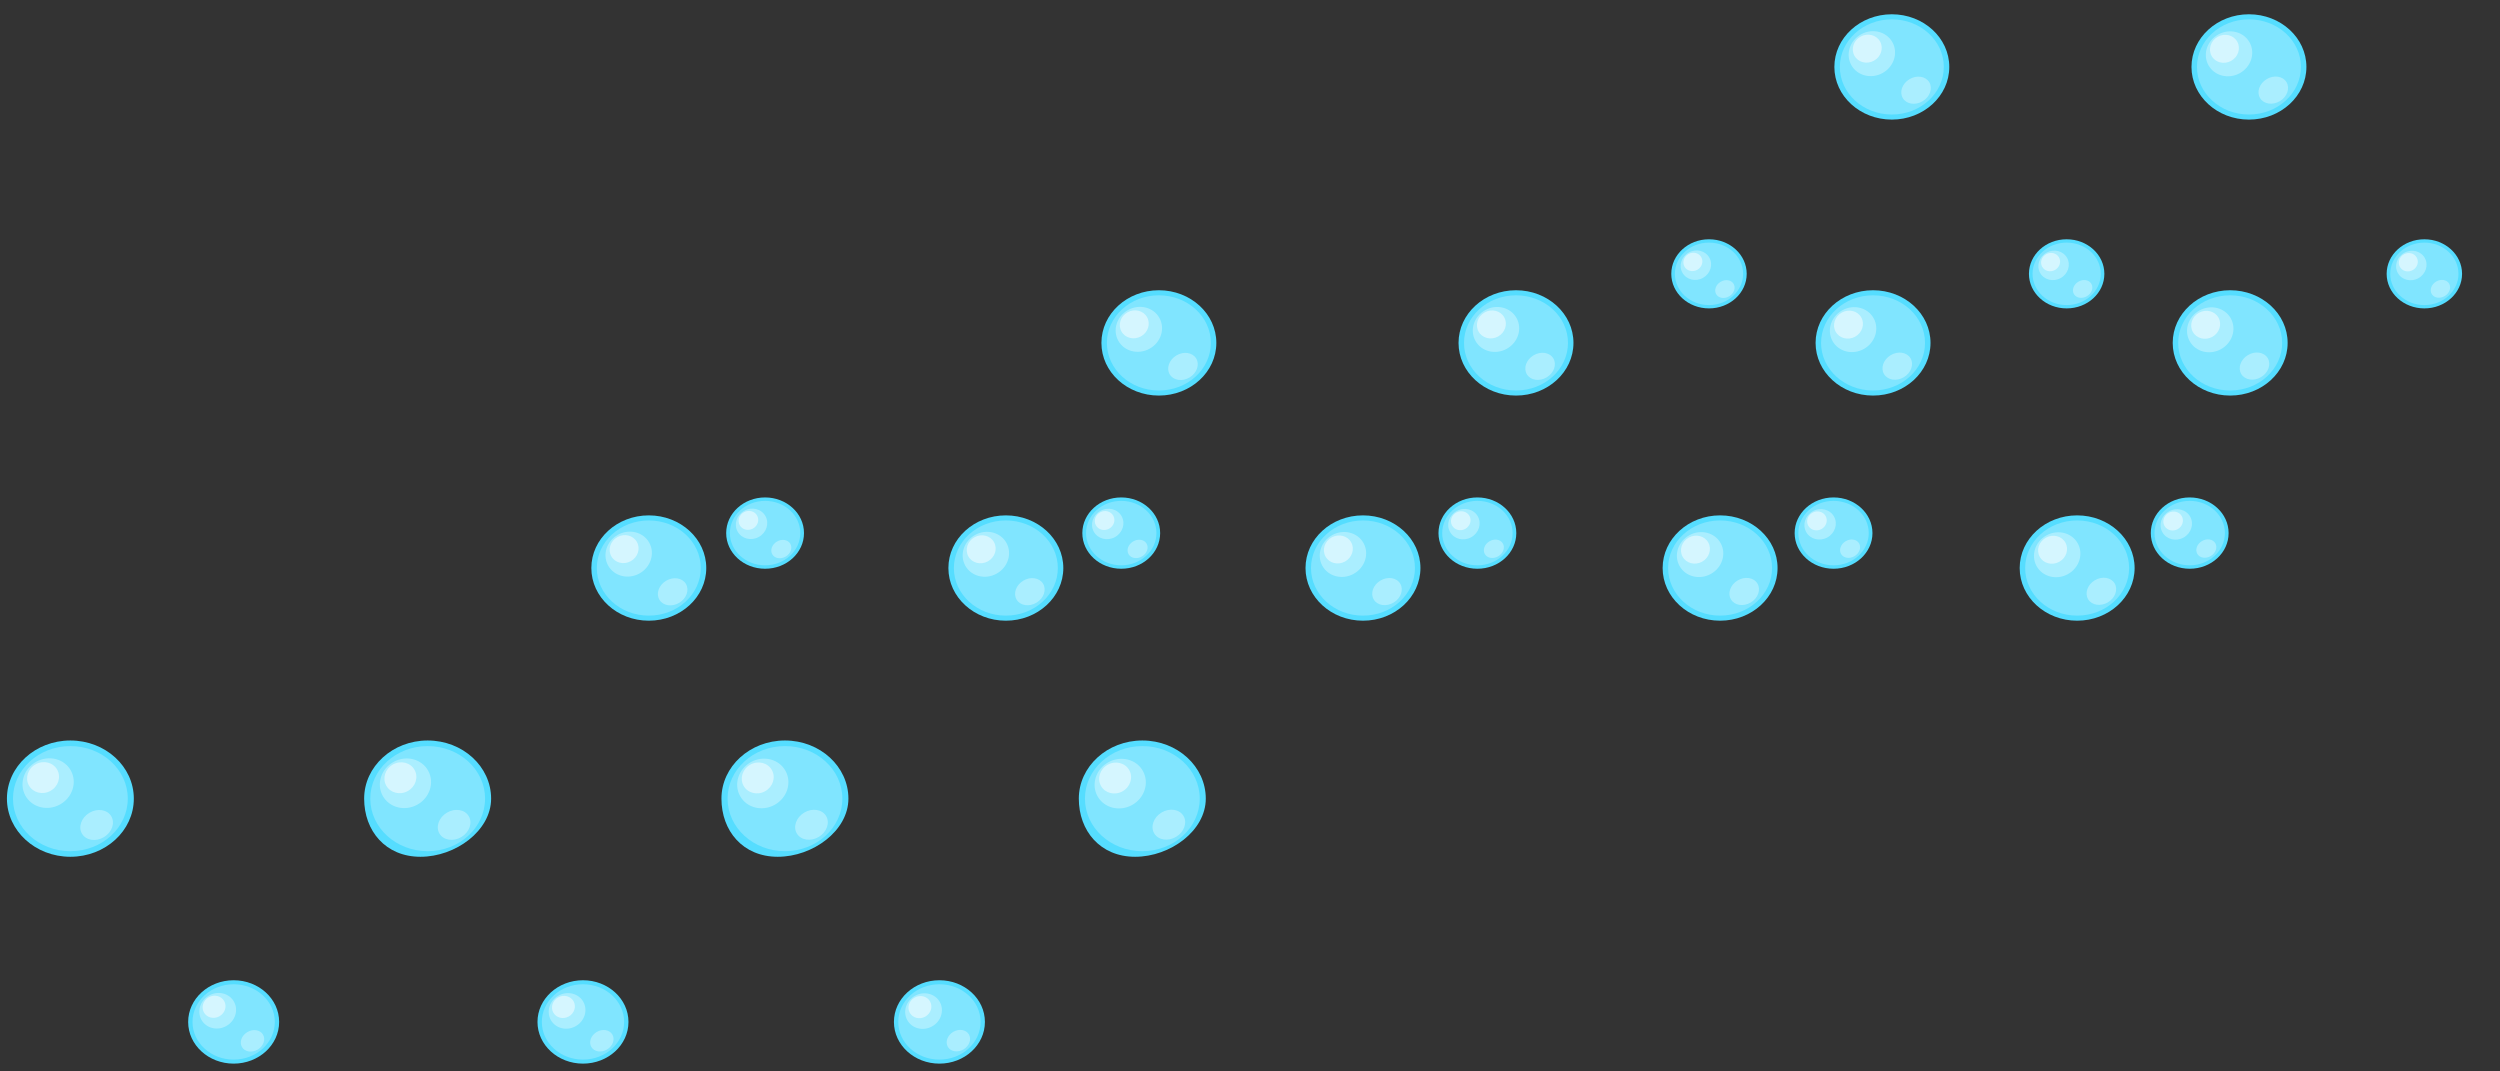 <?xml version="1.0" encoding="utf-8"?>
<!-- Generator: Adobe Illustrator 22.0.1, SVG Export Plug-In . SVG Version: 6.00 Build 0)  -->
<svg version="1.1"
	 id="svg2" inkscape:version="0.48+devel r" sodipodi:docname="blue_fish.svg" xmlns:cc="http://creativecommons.org/ns#" xmlns:dc="http://purl.org/dc/elements/1.1/" xmlns:inkscape="http://www.inkscape.org/namespaces/inkscape" xmlns:rdf="http://www.w3.org/1999/02/22-rdf-syntax-ns#" xmlns:sodipodi="http://sodipodi.sourceforge.net/DTD/sodipodi-0.dtd" xmlns:svg="http://www.w3.org/2000/svg"
	 xmlns="http://www.w3.org/2000/svg" xmlns:xlink="http://www.w3.org/1999/xlink" x="0px" y="0px" viewBox="0 0 700 300"
	 style="enable-background:new 0 0 700 300;" xml:space="preserve">
<rect x="0" y="0" width="700" height="300" fill="#333333" stroke="none"/>
<style type="text/css">
	.st0{fill:#55DDFF;}
	.st1{fill:#80E5FF;}
	.st2{fill:#AAEEFF;}
	.st3{fill:#D5F6FF;}
</style>
<sodipodi:namedview  bordercolor="#666666" borderopacity="1.0" id="base" inkscape:current-layer="layer1" inkscape:cx="358.6735" inkscape:cy="749.82126" inkscape:document-units="px" inkscape:pageopacity="0.0" inkscape:pageshadow="2" inkscape:window-height="744" inkscape:window-maximized="1" inkscape:window-width="1366" inkscape:window-x="0" inkscape:window-y="24" inkscape:zoom="0.9899495" pagecolor="#ffffff" showborder="false" showgrid="false">
	</sodipodi:namedview>
<g id="layer2" inkscape:groupmode="layer" inkscape:label="bubbles" sodipodi:insensitive="true">
	<g id="g4201" transform="matrix(0.152,0,0,0.152,189.5,290.733)">
		<ellipse id="path4165" class="st0" cx="-816.3" cy="-30.2" rx="83.8" ry="76.8"/>
		<ellipse id="path4165-7" class="st1" cx="-816.3" cy="-30.2" rx="75.8" ry="69.4"/>
		
			<ellipse id="path4182" transform="matrix(0.876 -0.482 0.482 0.876 -80.647 -414.251)" class="st2" cx="-845.6" cy="-50.4" rx="34.3" ry="32.3"/>
		
			<ellipse id="path4182-0" transform="matrix(0.876 -0.482 0.482 0.876 -77.949 -418.387)" class="st3" cx="-852.3" cy="-57.7" rx="21.4" ry="20.1"/>
		
			<ellipse id="path4199" transform="matrix(0.857 -0.516 0.516 0.857 -114.187 -402.35)" class="st2" cx="-781.4" cy="4.4" rx="22.5" ry="18.7"/>
	</g>
	<g id="g4201-3" transform="matrix(0.212,0,0,0.212,150.891,212.445)">
		<ellipse id="path4165-5" class="st0" cx="-618.8" cy="52.7" rx="83.8" ry="76.8"/>
		<ellipse id="path4165-7-9" class="st1" cx="-618.8" cy="52.7" rx="75.8" ry="69.4"/>
		
			<ellipse id="path4182-6" transform="matrix(0.876 -0.482 0.482 0.876 -96.121 -308.663)" class="st2" cx="-648.1" cy="32.5" rx="34.3" ry="32.3"/>
		
			<ellipse id="path4182-0-1" transform="matrix(0.876 -0.482 0.482 0.876 -93.423 -312.799)" class="st3" cx="-654.8" cy="25.2" rx="21.4" ry="20.1"/>
		
			<ellipse id="path4199-6" transform="matrix(0.857 -0.516 0.516 0.857 -128.677 -288.655)" class="st2" cx="-584" cy="87.3" rx="22.5" ry="18.7"/>
	</g>
</g>
<sodipodi:namedview  bordercolor="#666666" borderopacity="1.0" id="base" inkscape:current-layer="layer1" inkscape:cx="358.6735" inkscape:cy="749.82126" inkscape:document-units="px" inkscape:pageopacity="0.0" inkscape:pageshadow="2" inkscape:window-height="744" inkscape:window-maximized="1" inkscape:window-width="1366" inkscape:window-x="0" inkscape:window-y="24" inkscape:zoom="0.9899495" pagecolor="#ffffff" showborder="false" showgrid="false">
	</sodipodi:namedview>
<g id="layer2_1_" inkscape:groupmode="layer" inkscape:label="bubbles" sodipodi:insensitive="true">
	<g id="g4201_1_" transform="matrix(0.152,0,0,0.152,189.5,290.733)">
		<ellipse id="path4165_1_" class="st0" cx="-172.8" cy="-30.2" rx="83.8" ry="76.8"/>
		<ellipse id="path4165-7_1_" class="st1" cx="-172.8" cy="-30.2" rx="75.8" ry="69.4"/>
		
			<ellipse id="path4182_1_" transform="matrix(0.876 -0.482 0.482 0.876 -0.767 -103.778)" class="st2" cx="-202.1" cy="-50.4" rx="34.3" ry="32.3"/>
		
			<ellipse id="path4182-0_1_" transform="matrix(0.876 -0.482 0.482 0.876 1.931 -107.914)" class="st3" cx="-208.8" cy="-57.7" rx="21.4" ry="20.1"/>
		
			<ellipse id="path4199_1_" transform="matrix(0.857 -0.516 0.516 0.857 -22.046 -70.543)" class="st2" cx="-138" cy="4.4" rx="22.5" ry="18.7"/>
	</g>
	<g id="g4201-3_1_" transform="matrix(0.212,0,0,0.212,150.891,212.445)">
		<path id="path4165-5_1_" class="st0" d="M-146.9-24.1c46.3,0,83.8,34.4,83.8,76.8s-47,76.8-93.3,76.8s-74.4-34.4-74.4-76.8
			S-193.2-24.1-146.9-24.1z"/>
		<ellipse id="path4165-7-9_1_" class="st1" cx="-146.9" cy="52.7" rx="75.8" ry="69.4"/>
		
			<ellipse id="path4182-6_1_" transform="matrix(0.876 -0.482 0.482 0.876 -37.554 -80.977)" class="st2" cx="-176.2" cy="32.5" rx="34.3" ry="32.3"/>
		
			<ellipse id="path4182-0-1_1_" transform="matrix(0.876 -0.482 0.482 0.876 -34.857 -85.112)" class="st3" cx="-182.9" cy="25.2" rx="21.4" ry="20.1"/>
		
			<ellipse id="path4199-6_1_" transform="matrix(0.857 -0.516 0.516 0.857 -61.053 -45.258)" class="st2" cx="-112" cy="87.3" rx="22.5" ry="18.7"/>
	</g>
	<g id="g4201-8_1_" transform="matrix(0.192,0,0,0.192,214.516,153.136)">
		<ellipse id="path4165-4_1_" class="st0" cx="-171.1" cy="30.8" rx="83.8" ry="76.8"/>
		<ellipse id="path4165-7-0_1_" class="st1" cx="-171.1" cy="30.8" rx="75.8" ry="69.4"/>
		
			<ellipse id="path4182-9_1_" transform="matrix(0.876 -0.482 0.482 0.876 -29.988 -95.372)" class="st2" cx="-200.4" cy="10.6" rx="34.3" ry="32.3"/>
		
			<ellipse id="path4182-0-2_1_" transform="matrix(0.876 -0.482 0.482 0.876 -27.29 -99.508)" class="st3" cx="-207.1" cy="3.3" rx="21.4" ry="20.1"/>
		
			<ellipse id="path4199-9_1_" transform="matrix(0.857 -0.516 0.516 0.857 -53.259 -60.913)" class="st2" cx="-136.3" cy="65.4" rx="22.5" ry="18.7"/>
	</g>
</g>
<g id="layer2_2_" inkscape:groupmode="layer" inkscape:label="bubbles" sodipodi:insensitive="true">
	<g id="g4201_2_" transform="matrix(0.152,0,0,0.152,189.5,290.733)">
		<ellipse id="path4165_2_" class="st0" cx="483.8" cy="-30.2" rx="83.8" ry="76.8"/>
		<ellipse id="path4165-7_2_" class="st1" cx="483.8" cy="-30.2" rx="75.8" ry="69.4"/>
		
			<ellipse id="path4182_2_" transform="matrix(0.876 -0.482 0.482 0.876 80.732 213.02)" class="st2" cx="454.5" cy="-50.4" rx="34.3" ry="32.3"/>
		
			<ellipse id="path4182-0_2_" transform="matrix(0.876 -0.482 0.482 0.876 83.43 208.884)" class="st3" cx="447.8" cy="-57.7" rx="21.4" ry="20.1"/>
		
			<ellipse id="path4199_2_" transform="matrix(0.857 -0.516 0.516 0.857 72.002 268.061)" class="st2" cx="518.6" cy="4.4" rx="22.5" ry="18.7"/>
	</g>
	<g id="g4201-3_2_" transform="matrix(0.212,0,0,0.212,150.891,212.445)">
		<path id="path4165-5_2_" class="st0" d="M325-24.1c46.3,0,83.8,34.4,83.8,76.8s-47,76.8-93.3,76.8s-74.4-34.4-74.4-76.8
			S278.7-24.1,325-24.1z"/>
		<ellipse id="path4165-7-9_2_" class="st1" cx="325" cy="52.7" rx="75.8" ry="69.4"/>
		
			<ellipse id="path4182-6_2_" transform="matrix(0.876 -0.482 0.482 0.876 21.012 146.71)" class="st2" cx="295.7" cy="32.5" rx="34.3" ry="32.3"/>
		
			<ellipse id="path4182-0-1_2_" transform="matrix(0.876 -0.482 0.482 0.876 23.71 142.574)" class="st3" cx="289" cy="25.2" rx="21.4" ry="20.1"/>
		
			<ellipse id="path4199-6_2_" transform="matrix(0.857 -0.516 0.516 0.857 6.532 198.102)" class="st2" cx="359.9" cy="87.3" rx="22.5" ry="18.7"/>
	</g>
	<g id="g4201-8_2_" transform="matrix(0.192,0,0,0.192,214.516,153.136)">
		<ellipse id="path4165-4_2_" class="st0" cx="349.6" cy="30.8" rx="83.8" ry="76.8"/>
		<ellipse id="path4165-7-0_2_" class="st1" cx="349.6" cy="30.8" rx="75.8" ry="69.4"/>
		
			<ellipse id="path4182-9_2_" transform="matrix(0.876 -0.482 0.482 0.876 34.666 155.899)" class="st2" cx="320.4" cy="10.6" rx="34.3" ry="32.3"/>
		
			<ellipse id="path4182-0-2_2_" transform="matrix(0.876 -0.482 0.482 0.876 37.33 151.727)" class="st3" cx="313.6" cy="3.3" rx="21.4" ry="20.1"/>
		
			<ellipse id="path4199-9_2_" transform="matrix(0.857 -0.516 0.516 0.857 21.349 207.653)" class="st2" cx="384.5" cy="65.4" rx="22.5" ry="18.7"/>
	</g>
	<g id="g4201-83_2_" transform="matrix(0.13,0,0,0.13,138.253,159.627)">
		<ellipse id="path4165-1_2_" class="st0" cx="584.4" cy="-79.7" rx="83.8" ry="76.8"/>
		<ellipse id="path4165-7-5_2_" class="st1" cx="584.4" cy="-79.7" rx="75.8" ry="69.4"/>
		
			<ellipse id="path4182-1_2_" transform="matrix(0.876 -0.482 0.482 0.876 117.105 255.436)" class="st2" cx="555.1" cy="-99.9" rx="34.3" ry="32.3"/>
		
			<ellipse id="path4182-0-48_2_" transform="matrix(0.876 -0.482 0.482 0.876 119.839 251.266)" class="st3" cx="548.4" cy="-107.3" rx="21.4" ry="20.1"/>
		
			<ellipse id="path4199-8_2_" transform="matrix(0.857 -0.516 0.516 0.857 111.943 312.875)" class="st2" cx="619.2" cy="-45.1" rx="22.5" ry="18.7"/>
	</g>
</g>
<g id="layer2_3_" inkscape:groupmode="layer" inkscape:label="bubbles" sodipodi:insensitive="true">
	<g id="g4201-3_3_" transform="matrix(0.212,0,0,0.212,150.891,212.445)">
		<path id="path4165-5_3_" class="st0" d="M797-24.1c46.3,0,83.8,34.4,83.8,76.8s-47,76.8-93.3,76.8s-74.4-34.4-74.4-76.8
			S750.7-24.1,797-24.1z"/>
		<ellipse id="path4165-7-9_3_" class="st1" cx="797" cy="52.7" rx="75.8" ry="69.4"/>
		
			<ellipse id="path4182-6_3_" transform="matrix(0.876 -0.482 0.482 0.876 79.613 374.433)" class="st2" cx="767.7" cy="32.5" rx="34.3" ry="32.3"/>
		
			<ellipse id="path4182-0-1_3_" transform="matrix(0.876 -0.482 0.482 0.876 82.311 370.297)" class="st3" cx="761" cy="25.1" rx="21.4" ry="20.1"/>
		
			<ellipse id="path4199-6_3_" transform="matrix(0.857 -0.516 0.516 0.857 74.118 441.462)" class="st2" cx="831.8" cy="87.3" rx="22.5" ry="18.7"/>
	</g>
	<g id="g4201-8_3_" transform="matrix(0.192,0,0,0.192,214.516,153.136)">
		<ellipse id="path4165-4_3_" class="st0" cx="870.4" cy="30.8" rx="83.8" ry="76.8"/>
		<ellipse id="path4165-7-0_3_" class="st1" cx="870.4" cy="30.8" rx="75.8" ry="69.4"/>
		
			<ellipse id="path4182-9_3_" transform="matrix(0.876 -0.482 0.482 0.876 99.285 407.135)" class="st2" cx="841.1" cy="10.6" rx="34.3" ry="32.3"/>
		
			<ellipse id="path4182-0-2_3_" transform="matrix(0.876 -0.482 0.482 0.876 101.983 402.998)" class="st3" cx="834.4" cy="3.3" rx="21.4" ry="20.1"/>
		
			<ellipse id="path4199-9_3_" transform="matrix(0.857 -0.516 0.516 0.857 95.919 476.183)" class="st2" cx="905.2" cy="65.4" rx="22.5" ry="18.7"/>
	</g>
	<g id="g4201-1_3_" transform="matrix(0.192,0,0,0.192,155.372,90.1)">
		<ellipse id="path4165-3_3_" class="st0" cx="880.8" cy="30.8" rx="83.8" ry="76.8"/>
		<ellipse id="path4165-7-8_3_" class="st1" cx="880.8" cy="30.8" rx="75.8" ry="69.4"/>
		
			<ellipse id="path4182-5_3_" transform="matrix(0.876 -0.482 0.482 0.876 100.573 412.154)" class="st2" cx="851.5" cy="10.6" rx="34.3" ry="32.3"/>
		
			<ellipse id="path4182-0-4_3_" transform="matrix(0.876 -0.482 0.482 0.876 103.271 408.018)" class="st3" cx="844.8" cy="3.3" rx="21.4" ry="20.1"/>
		
			<ellipse id="path4199-5_3_" transform="matrix(0.857 -0.516 0.516 0.857 97.444 481.586)" class="st2" cx="915.7" cy="65.4" rx="22.5" ry="18.7"/>
	</g>
	<g id="g4201-83_3_" transform="matrix(0.13,0,0,0.13,138.253,159.627)">
		<ellipse id="path4165-1_3_" class="st0" cx="1351.5" cy="-79.7" rx="83.8" ry="76.8"/>
		<ellipse id="path4165-7-5_3_" class="st1" cx="1351.5" cy="-79.7" rx="75.8" ry="69.4"/>
		
			<ellipse id="path4182-1_3_" transform="matrix(0.876 -0.482 0.482 0.876 212.318 625.551)" class="st2" cx="1322.2" cy="-100" rx="34.3" ry="32.3"/>
		
			<ellipse id="path4182-0-48_3_" transform="matrix(0.876 -0.482 0.482 0.876 215.052 621.38)" class="st3" cx="1315.5" cy="-107.4" rx="21.4" ry="20.1"/>
		
			<ellipse id="path4199-8_3_" transform="matrix(0.857 -0.516 0.516 0.857 221.856 708.504)" class="st2" cx="1386.4" cy="-45.2" rx="22.5" ry="18.7"/>
	</g>
</g>
<g id="layer2_4_" inkscape:groupmode="layer" inkscape:label="bubbles" sodipodi:insensitive="true">
	<g id="g4201-8_4_" transform="matrix(0.192,0,0,0.192,214.516,153.136)">
		<ellipse id="path4165-4_4_" class="st0" cx="1391.2" cy="30.8" rx="83.8" ry="76.8"/>
		<ellipse id="path4165-7-0_4_" class="st1" cx="1391.2" cy="30.8" rx="75.8" ry="69.4"/>
		
			<ellipse id="path4182-9_4_" transform="matrix(0.876 -0.482 0.482 0.876 163.939 658.406)" class="st2" cx="1361.9" cy="10.5" rx="34.3" ry="32.3"/>
		
			<ellipse id="path4182-0-2_4_" transform="matrix(0.876 -0.482 0.482 0.876 166.602 654.234)" class="st3" cx="1355.1" cy="3.3" rx="21.4" ry="20.1"/>
		
			<ellipse id="path4199-9_4_" transform="matrix(0.857 -0.516 0.516 0.857 170.528 744.75)" class="st2" cx="1426" cy="65.4" rx="22.5" ry="18.7"/>
	</g>
	<g id="g4201-1_4_" transform="matrix(0.192,0,0,0.192,155.372,90.1)">
		<ellipse id="path4165-3_4_" class="st0" cx="1401.6" cy="30.8" rx="83.8" ry="76.8"/>
		<ellipse id="path4165-7-8_4_" class="st1" cx="1401.6" cy="30.8" rx="75.8" ry="69.4"/>
		
			<ellipse id="path4182-5_4_" transform="matrix(0.876 -0.482 0.482 0.876 165.226 663.426)" class="st2" cx="1372.3" cy="10.5" rx="34.3" ry="32.3"/>
		
			<ellipse id="path4182-0-4_4_" transform="matrix(0.876 -0.482 0.482 0.876 167.924 659.29)" class="st3" cx="1365.6" cy="3.2" rx="21.4" ry="20.1"/>
		
			<ellipse id="path4199-5_4_" transform="matrix(0.857 -0.516 0.516 0.857 172.013 750.116)" class="st2" cx="1436.4" cy="65.4" rx="22.5" ry="18.7"/>
	</g>
	<g id="g4201-4_4_" transform="matrix(0.126,0,0,0.126,201.406,88.293)">
		<ellipse id="path4165-0_4_" class="st0" cx="2199.3" cy="-92.2" rx="83.8" ry="76.8"/>
		<ellipse id="path4165-7-6_4_" class="st1" cx="2199.3" cy="-92.2" rx="75.8" ry="69.4"/>
		
			<ellipse id="path4182-7_4_" transform="matrix(0.876 -0.482 0.482 0.876 323.572 1033.033)" class="st2" cx="2169.9" cy="-112.5" rx="34.3" ry="32.3"/>
		
			<ellipse id="path4182-0-40_4_" transform="matrix(0.876 -0.482 0.482 0.876 326.27 1028.896)" class="st3" cx="2163.2" cy="-119.8" rx="21.4" ry="20.1"/>
		
			<ellipse id="path4199-2_4_" transform="matrix(0.857 -0.516 0.516 0.857 349.727 1143.901)" class="st2" cx="2234.2" cy="-57.7" rx="22.5" ry="18.7"/>
	</g>
	<g id="g4201-83_4_" transform="matrix(0.13,0,0,0.13,138.253,159.627)">
		<ellipse id="path4165-1_4_" class="st0" cx="2118.6" cy="-79.7" rx="83.8" ry="76.8"/>
		<ellipse id="path4165-7-5_4_" class="st1" cx="2118.6" cy="-79.7" rx="75.8" ry="69.4"/>
		
			<ellipse id="path4182-1_4_" transform="matrix(0.876 -0.482 0.482 0.876 307.531 995.665)" class="st2" cx="2089.3" cy="-100" rx="34.3" ry="32.3"/>
		
			<ellipse id="path4182-0-48_4_" transform="matrix(0.876 -0.482 0.482 0.876 310.265 991.495)" class="st3" cx="2082.5" cy="-107.4" rx="21.4" ry="20.1"/>
		
			<ellipse id="path4199-8_4_" transform="matrix(0.857 -0.516 0.516 0.857 331.731 1104.095)" class="st2" cx="2153.6" cy="-45.2" rx="22.5" ry="18.7"/>
	</g>
</g>
<g id="layer2_5_" inkscape:groupmode="layer" inkscape:label="bubbles" sodipodi:insensitive="true">
	<g id="g4201-8_5_" transform="matrix(0.192,0,0,0.192,214.516,153.136)">
		<ellipse id="path4165-4_5_" class="st0" cx="1911.9" cy="30.8" rx="83.8" ry="76.8"/>
		<ellipse id="path4165-7-0_5_" class="st1" cx="1911.9" cy="30.8" rx="75.8" ry="69.4"/>
		
			<ellipse id="path4182-9_5_" transform="matrix(0.876 -0.482 0.482 0.876 228.558 909.642)" class="st2" cx="1882.6" cy="10.5" rx="34.3" ry="32.3"/>
		
			<ellipse id="path4182-0-2_5_" transform="matrix(0.876 -0.482 0.482 0.876 231.256 905.505)" class="st3" cx="1875.9" cy="3.2" rx="21.4" ry="20.1"/>
		
			<ellipse id="path4199-9_5_" transform="matrix(0.857 -0.516 0.516 0.857 245.136 1013.317)" class="st2" cx="1946.8" cy="65.3" rx="22.5" ry="18.7"/>
	</g>
	<g id="g4201-1_5_" transform="matrix(0.192,0,0,0.192,155.372,90.1)">
		<ellipse id="path4165-3_5_" class="st0" cx="1922.3" cy="30.8" rx="83.8" ry="76.8"/>
		<ellipse id="path4165-7-8_5_" class="st1" cx="1922.3" cy="30.8" rx="75.8" ry="69.4"/>
		
			<ellipse id="path4182-5_5_" transform="matrix(0.876 -0.482 0.482 0.876 229.845 914.661)" class="st2" cx="1893" cy="10.5" rx="34.3" ry="32.3"/>
		
			<ellipse id="path4182-0-4_5_" transform="matrix(0.876 -0.482 0.482 0.876 232.543 910.525)" class="st3" cx="1886.3" cy="3.2" rx="21.4" ry="20.1"/>
		
			<ellipse id="path4199-5_5_" transform="matrix(0.857 -0.516 0.516 0.857 246.622 1018.683)" class="st2" cx="1957.2" cy="65.3" rx="22.5" ry="18.7"/>
	</g>
	<g id="g4201-4_5_" transform="matrix(0.126,0,0,0.126,201.406,88.293)">
		<ellipse id="path4165-0_5_" class="st0" cx="2994.1" cy="-92.2" rx="83.8" ry="76.8"/>
		<ellipse id="path4165-7-6_5_" class="st1" cx="2994.1" cy="-92.2" rx="75.8" ry="69.4"/>
		
			<ellipse id="path4182-7_5_" transform="matrix(0.876 -0.482 0.482 0.876 422.217 1416.514)" class="st2" cx="2964.7" cy="-112.5" rx="34.3" ry="32.3"/>
		
			<ellipse id="path4182-0-40_5_" transform="matrix(0.876 -0.482 0.482 0.876 424.916 1412.377)" class="st3" cx="2958" cy="-119.8" rx="21.4" ry="20.1"/>
		
			<ellipse id="path4199-2_5_" transform="matrix(0.857 -0.516 0.516 0.857 463.563 1553.779)" class="st2" cx="3029" cy="-57.7" rx="22.5" ry="18.7"/>
	</g>
	<g id="g4201-83_5_" transform="matrix(0.13,0,0,0.13,138.253,159.627)">
		<ellipse id="path4165-1_5_" class="st0" cx="2885.7" cy="-79.7" rx="83.8" ry="76.8"/>
		<ellipse id="path4165-7-5_5_" class="st1" cx="2885.7" cy="-79.7" rx="75.8" ry="69.4"/>
		
			<ellipse id="path4182-1_5_" transform="matrix(0.876 -0.482 0.482 0.876 402.744 1365.78)" class="st2" cx="2856.4" cy="-100" rx="34.3" ry="32.3"/>
		
			<ellipse id="path4182-0-48_5_" transform="matrix(0.876 -0.482 0.482 0.876 405.478 1361.609)" class="st3" cx="2849.6" cy="-107.4" rx="21.4" ry="20.1"/>
		
			<ellipse id="path4199-8_5_" transform="matrix(0.857 -0.516 0.516 0.857 441.605 1499.686)" class="st2" cx="2920.7" cy="-45.2" rx="22.5" ry="18.7"/>
	</g>
	<g id="g4201-36_5_" transform="matrix(0.192,0,0,0.192,160.63,12.829)">
		<ellipse id="path4165-19_5_" class="st0" cx="1922.3" cy="30.8" rx="83.8" ry="76.8"/>
		<ellipse id="path4165-7-55_5_" class="st1" cx="1922.3" cy="30.8" rx="75.8" ry="69.4"/>
		
			<ellipse id="path4182-16_5_" transform="matrix(0.876 -0.482 0.482 0.876 229.845 914.661)" class="st2" cx="1893" cy="10.5" rx="34.3" ry="32.3"/>
		
			<ellipse id="path4182-0-8_5_" transform="matrix(0.876 -0.482 0.482 0.876 232.543 910.525)" class="st3" cx="1886.3" cy="3.2" rx="21.4" ry="20.1"/>
		
			<ellipse id="path4199-1_5_" transform="matrix(0.857 -0.516 0.516 0.857 246.622 1018.683)" class="st2" cx="1957.2" cy="65.3" rx="22.5" ry="18.7"/>
	</g>
</g>
<g id="layer2_6_" inkscape:groupmode="layer" inkscape:label="bubbles" sodipodi:insensitive="true">
	<g id="g4201-1_6_" transform="matrix(0.192,0,0,0.192,155.372,90.1)">
		<ellipse id="path4165-3_6_" class="st0" cx="2443.1" cy="30.8" rx="83.8" ry="76.8"/>
		<ellipse id="path4165-7-8_6_" class="st1" cx="2443.1" cy="30.8" rx="75.8" ry="69.4"/>
		
			<ellipse id="path4182-5_6_" transform="matrix(0.876 -0.482 0.482 0.876 294.499 1165.933)" class="st2" cx="2413.8" cy="10.5" rx="34.3" ry="32.3"/>
		
			<ellipse id="path4182-0-4_6_" transform="matrix(0.876 -0.482 0.482 0.876 297.197 1161.797)" class="st3" cx="2407.1" cy="3.2" rx="21.4" ry="20.1"/>
		
			<ellipse id="path4199-5_6_" transform="matrix(0.857 -0.516 0.516 0.857 321.192 1287.213)" class="st2" cx="2478" cy="65.4" rx="22.5" ry="18.7"/>
	</g>
	<g id="g4201-4_6_" transform="matrix(0.126,0,0,0.126,201.406,88.293)">
		<ellipse id="path4165-0_6_" class="st0" cx="3789" cy="-92.2" rx="83.8" ry="76.8"/>
		<ellipse id="path4165-7-6_6_" class="st1" cx="3789" cy="-92.2" rx="75.8" ry="69.4"/>
		
			<ellipse id="path4182-7_6_" transform="matrix(0.876 -0.482 0.482 0.876 520.897 1800.031)" class="st2" cx="3759.6" cy="-112.6" rx="34.3" ry="32.3"/>
		
			<ellipse id="path4182-0-40_6_" transform="matrix(0.876 -0.482 0.482 0.876 523.596 1795.894)" class="st3" cx="3752.9" cy="-119.9" rx="21.4" ry="20.1"/>
		
			<ellipse id="path4199-2_6_" transform="matrix(0.857 -0.516 0.516 0.857 577.398 1963.657)" class="st2" cx="3823.9" cy="-57.7" rx="22.5" ry="18.7"/>
	</g>
	<g id="g4201-83_6_" transform="matrix(0.13,0,0,0.13,138.253,159.627)">
		<ellipse id="path4165-1_6_" class="st0" cx="3652.8" cy="-79.7" rx="83.8" ry="76.8"/>
		<ellipse id="path4165-7-5_6_" class="st1" cx="3652.8" cy="-79.7" rx="75.8" ry="69.4"/>
		
			<ellipse id="path4182-1_6_" transform="matrix(0.876 -0.482 0.482 0.876 497.957 1735.894)" class="st2" cx="3623.5" cy="-100.1" rx="34.3" ry="32.3"/>
		
			<ellipse id="path4182-0-48_6_" transform="matrix(0.876 -0.482 0.482 0.876 500.692 1731.723)" class="st3" cx="3616.7" cy="-107.5" rx="21.4" ry="20.1"/>
		
			<ellipse id="path4199-8_6_" transform="matrix(0.857 -0.516 0.516 0.857 551.479 1895.277)" class="st2" cx="3687.8" cy="-45.2" rx="22.5" ry="18.7"/>
	</g>
	<g id="g4201-36_6_" transform="matrix(0.192,0,0,0.192,160.63,12.829)">
		<ellipse id="path4165-19_6_" class="st0" cx="2443.1" cy="30.8" rx="83.8" ry="76.8"/>
		<ellipse id="path4165-7-55_6_" class="st1" cx="2443.1" cy="30.8" rx="75.8" ry="69.4"/>
		
			<ellipse id="path4182-16_6_" transform="matrix(0.876 -0.482 0.482 0.876 294.499 1165.933)" class="st2" cx="2413.8" cy="10.5" rx="34.3" ry="32.3"/>
		
			<ellipse id="path4182-0-8_6_" transform="matrix(0.876 -0.482 0.482 0.876 297.197 1161.797)" class="st3" cx="2407.1" cy="3.2" rx="21.4" ry="20.1"/>
		
			<ellipse id="path4199-1_6_" transform="matrix(0.857 -0.516 0.516 0.857 321.192 1287.213)" class="st2" cx="2478" cy="65.4" rx="22.5" ry="18.7"/>
	</g>
</g>
</svg>
